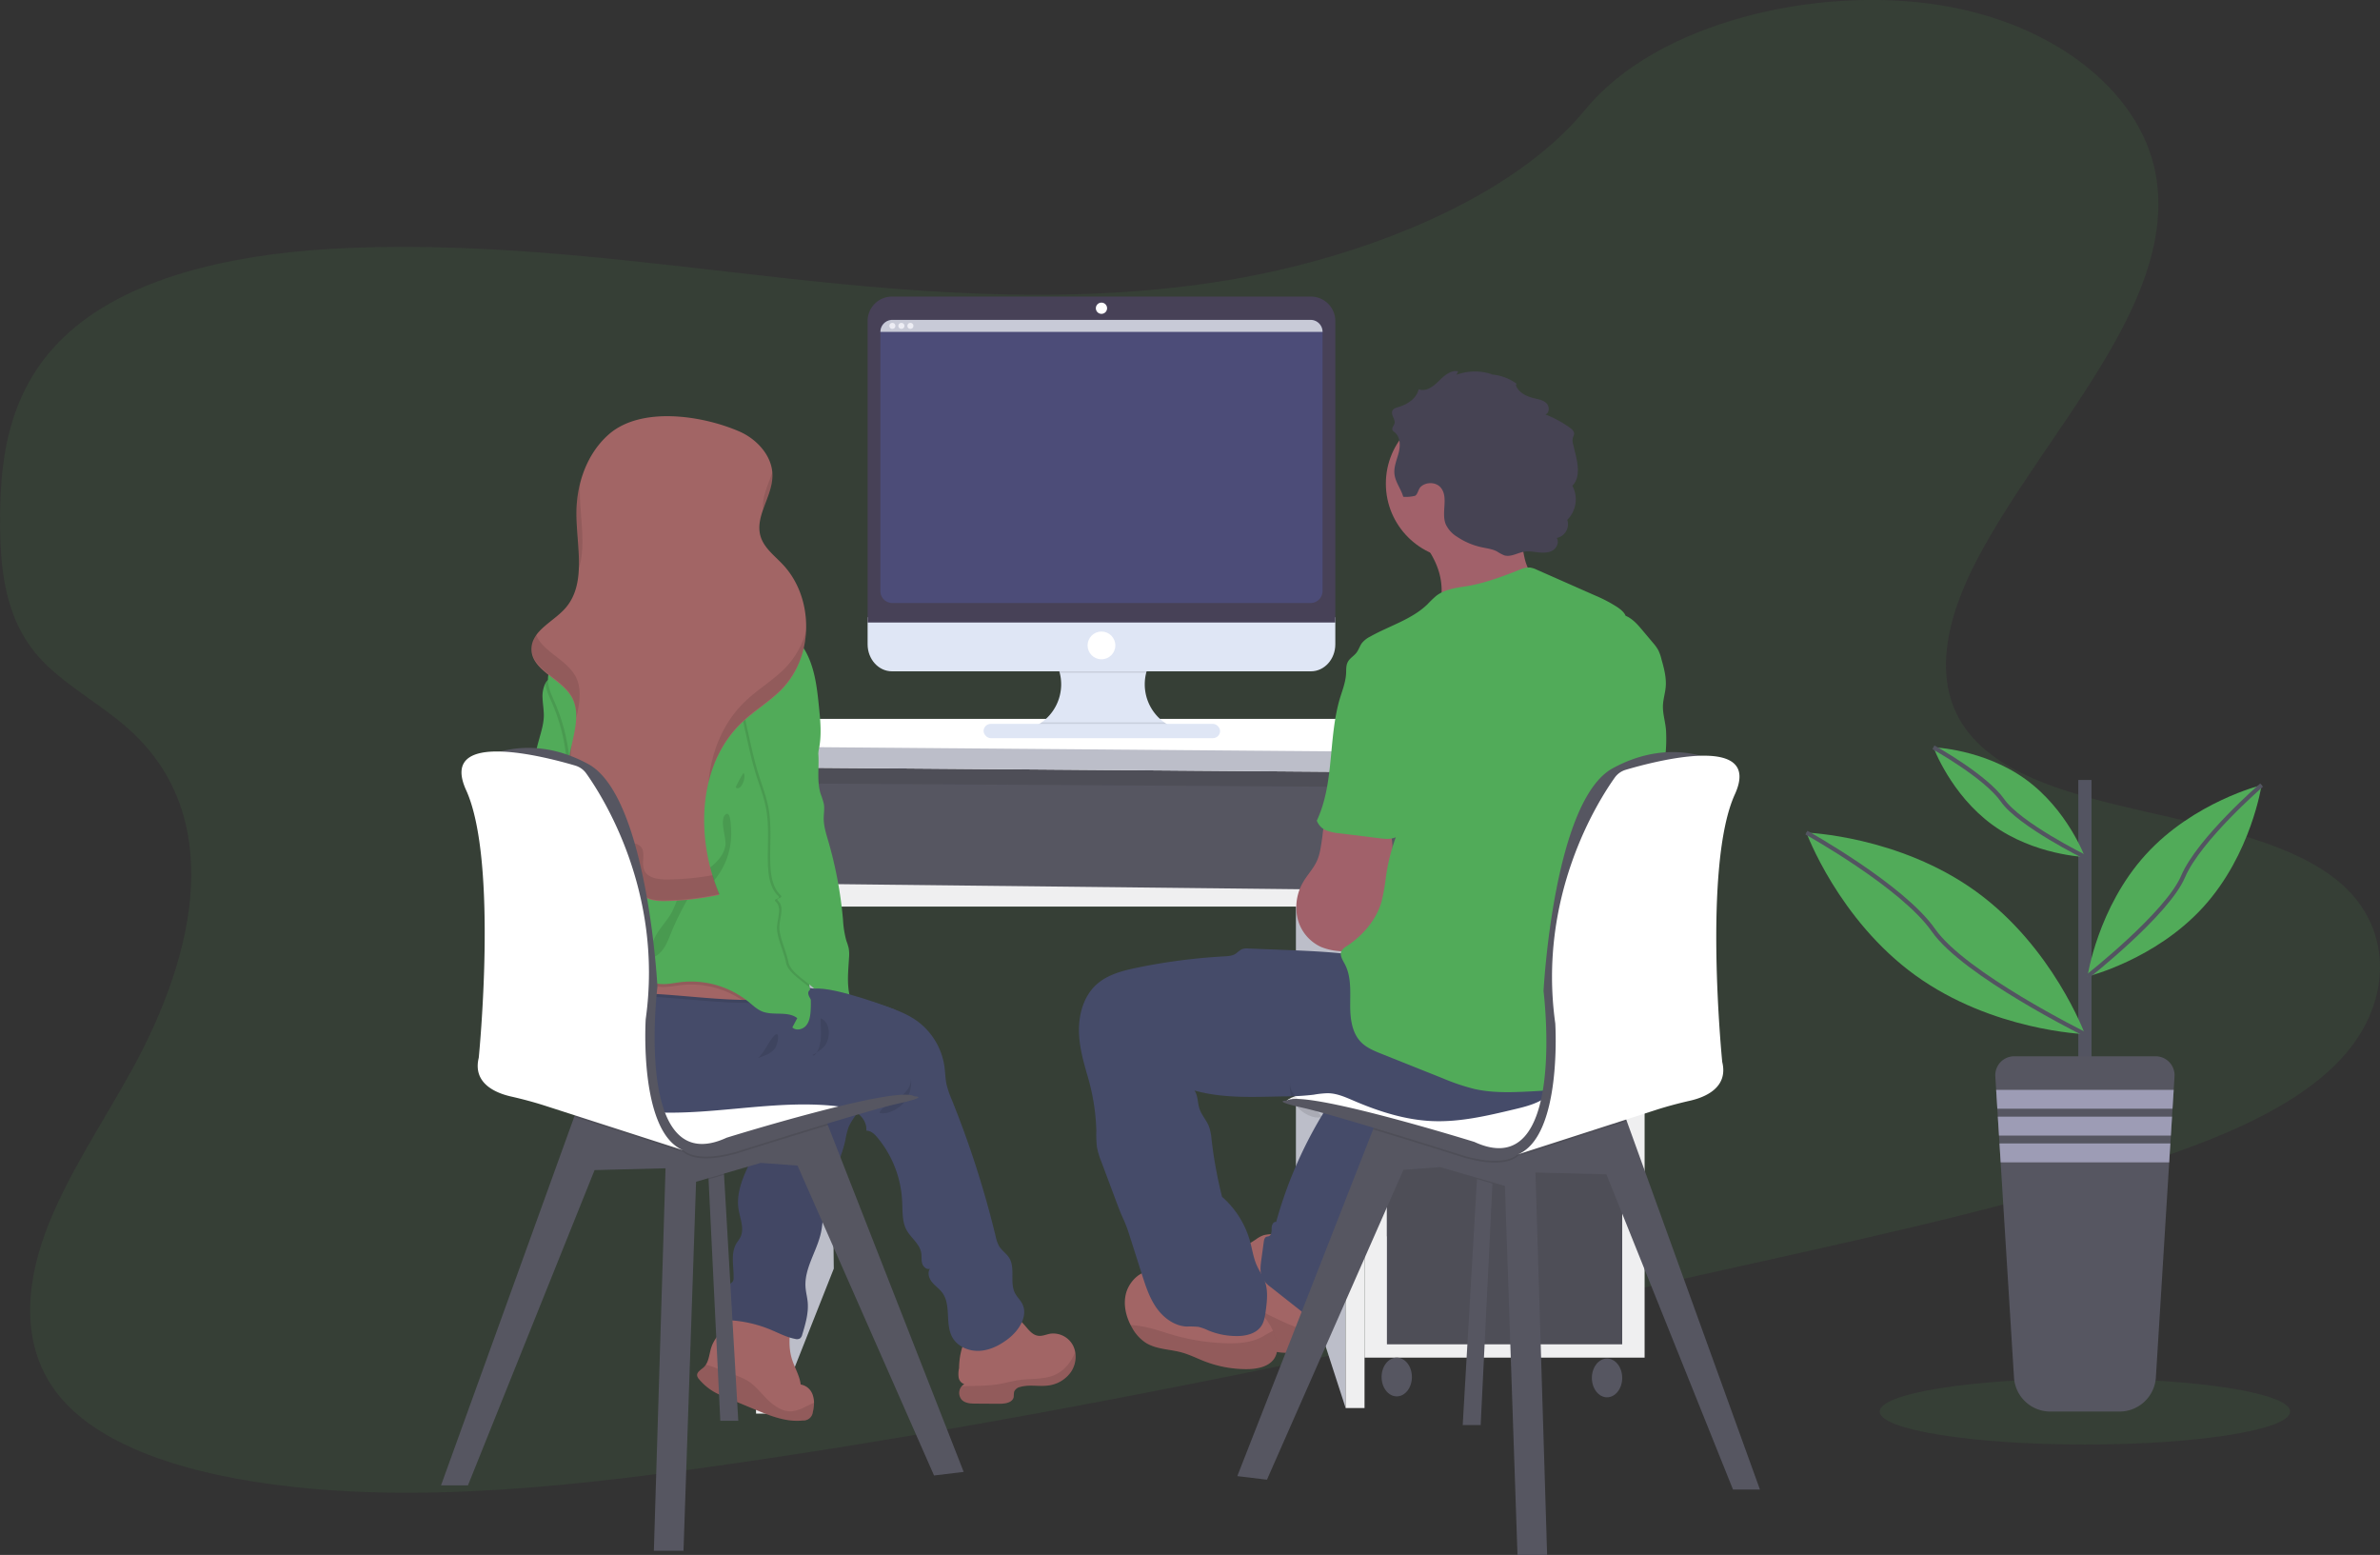 <svg data-name="Layer 1" xmlns="http://www.w3.org/2000/svg" width="1130.08" height="738.14"><rect width="100%" height="100%" fill="#333333" stroke="none"/><defs><linearGradient id="a" x1="421.41" y1="548.67" x2="423.73" y2="548.67" gradientUnits="userSpaceOnUse"><stop offset="0" stop-color="gray" stop-opacity=".25"/><stop offset=".54" stop-color="gray" stop-opacity=".12"/><stop offset="1" stop-color="gray" stop-opacity=".1"/></linearGradient></defs><path d="M584.48 132.75c-71.37 12.06-142.64 6.89-211.2-.63s-136.95-17.34-208.35-14.38c-45.93 1.9-97.08 11-129.15 37.45C4.91 180.63.1 214.96.04 245.95c-.08 23.31 1.94 47.43 18.46 66 11.48 12.88 29.15 22.11 42.46 34 46.31 41.3 32.23 106.33 1.84 161.62-14.26 25.94-31.7 51.45-41.41 78s-11 55 6.38 76.65c17.22 21.47 50.53 33.57 85.26 39.84 70.54 12.74 149.13 4.83 225.17-5.89 168.29-23.81 334.84-60.93 501.03-97.96 61.49-13.71 123.25-27.48 182.49-47.24 32.9-11 66.4-24.69 87.65-46 27-27 27.68-63.93 1.66-86-43.66-37-142.48-28.79-176.25-71.09-18.58-23.29-10.49-54.92 4.3-82.86 31.71-59.92 93-119.12 85.06-178.86-5.48-41-47.29-74.93-103.33-83.77-58.74-9.26-134.18 8.3-168 49.56-34.77 42.51-105.31 70.12-168.33 80.8z" fill="#51ab59" opacity=".1"/><path fill="#565661" d="M360 359.24h283.43v65.63H360z"/><path opacity=".1" d="M360 359.24h283.43v65.63H360z"/><path fill="#bcbec9" d="M393.91 427.03l1.99 175.21-27.26 68.82-2.11-244.03h27.38z"/><path fill="#565661" d="M362.99 371.84l275.95 1.66v48.88H362.99v-50.54z"/><path fill="#bcbec9" d="M615.33 427.03l23.61 3.33V668.4l-23.61-72.81V427.03z"/><path fill="#efeff0" d="M647.91 361.87H780.9v282.6H647.91z"/><path fill="#565661" d="M658.55 369.72h111.71v217.23H658.55z"/><path opacity=".1" d="M658.55 369.72h111.71v217.23H658.55z"/><path fill="#565661" d="M658.55 374.17h111.71v48.21H658.55zm0 52.86h111.71v102.4H658.55zm0 108.72h111.71v102.4H658.55z"/><path opacity=".1" d="M658.55 535.75h111.71v102.4H658.55z"/><ellipse cx="663.21" cy="653.67" rx="7.2" ry="9.2" fill="#565661"/><ellipse cx="763.06" cy="654.11" rx="7.2" ry="9.2" fill="#565661"/><path fill="#efeff0" d="M359 671.06h9.64l-2.65-306.74h-14.64L359 671.06zm279.94-309.19V668.4h8.97V364.32l-8.97-2.45z"/><path fill="#efeff0" d="M366.46 419.38v10.98h272.48v-7.98l-272.48-3z"/><path fill="#fff" d="M384.93 341.26h345.44l50.2 16.62v9.64l-430.88-3.32v-9.81l35.24-13.13z"/><path fill="#bcbec9" d="M349.69 354.39l430.88 3.49v9.64l-430.88-3.32v-9.81z"/><path d="M423.68 549.64l-2-.3v-.25c-.06-.47-.13-.93-.2-1.4.82.65 1.6 1.3 2.32 1.95z" transform="translate(-34.96 -80.93)" fill="url(#a)"/><path d="M345.26 623.12c1.3-.3 2.62-.55 3.94-.73a47.42 47.42 0 0126.62 3.92c-.84 6.18-1.67 12.57.11 18.54 1.24 4.2 3.73 8 4.26 12.38a7.3 7.3 0 015.75 5.08 11.05 11.05 0 01.57 3.56 19 19 0 01-.56 4.44 4.48 4.48 0 01-4.8 4c-7.74.88-15.33-2.17-22.53-5.16l-14-5.82c-1.64-.68-3.29-1.37-4.86-2.21a26.63 26.63 0 01-7.79-6.37 3.55 3.55 0 01-.93-1.68c-.26-1.76 1.8-2.81 3.11-4a6.23 6.23 0 001-1.22c1.55-2.34 1.7-5.57 2.63-8.33 2.2-6.55 9-10.77 11.4-17.16.13-.35.25-.7.35-1.06" fill="#a26565"/><path d="M386.51 665.87a19 19 0 01-.56 4.44 4.48 4.48 0 01-4.8 4c-7.74.88-15.33-2.17-22.53-5.16l-14-5.82c-1.64-.68-3.29-1.37-4.86-2.21a26.63 26.63 0 01-7.79-6.37 3.55 3.55 0 01-.93-1.68c-.26-1.76 1.8-2.81 3.11-4a6.23 6.23 0 001-1.22c3.86.83 8.65 3.26 11.6 4.2a35.22 35.22 0 018.44 3.53c3.68 2.36 6.33 6 9.45 9s7.15 5.73 11.5 5.36a19 19 0 006.54-2.26z" opacity=".1"/><path d="M370.12 523.76a4.63 4.63 0 01-1.7 5c-1.31.81-3 .7-4.3 1.58-1.61 1.13-1.84 3.37-2.12 5.31-1 6.67-4.31 12.72-7.14 18.85s-5.22 12.82-4.18 19.48c.71 4.52 2.93 9.34.85 13.41-.51 1-1.27 1.89-1.85 2.86-2.85 4.76-1.23 10.79-1.34 16.33a3.23 3.23 0 01-.39 1.77 4.89 4.89 0 01-1.58 1.22 8.38 8.38 0 00-3.41 6.43 24.57 24.57 0 00.9 7.46 4.44 4.44 0 001.23 2.6 4.6 4.6 0 002.69.76 59.84 59.84 0 0118.26 4.44c3.79 1.58 7.47 3.56 11.5 4.32a3 3 0 002.36-.25 3.25 3.25 0 001-1.73c1.55-5.1 3.12-10.36 2.59-15.66-.23-2.28-.84-4.51-1-6.79-.7-9 5.39-17.12 7.32-26 .87-4 .87-8.14 1.49-12.18 1.68-11.07 7.78-21 10.13-31.95a34.73 34.73 0 011.52-6c1.75-4.24 5.8-7.68 5.89-12.27a4.78 4.78 0 00-.76-2.86 6.48 6.48 0 00-3.57-2 121.87 121.87 0 00-16.55-3.34 31.35 31.35 0 00-7.78-.54 22.9 22.9 0 00-9.52 3.36c-3.86 2.38-1.38 2.95-.54 6.39z" fill="#454b69"/><path d="M370.12 523.76a4.63 4.63 0 01-1.7 5c-1.31.81-3 .7-4.3 1.58-1.61 1.13-1.84 3.37-2.12 5.31-1 6.67-4.31 12.72-7.14 18.85s-5.22 12.82-4.18 19.48c.71 4.52 2.93 9.34.85 13.41-.51 1-1.27 1.89-1.85 2.86-2.85 4.76-1.23 10.79-1.34 16.33a3.23 3.23 0 01-.39 1.77 4.89 4.89 0 01-1.58 1.22 8.38 8.38 0 00-3.41 6.43 24.57 24.57 0 00.9 7.46 4.44 4.44 0 001.23 2.6 4.6 4.6 0 002.69.76 59.84 59.84 0 0118.26 4.44c3.79 1.58 7.47 3.56 11.5 4.32a3 3 0 002.36-.25 3.25 3.25 0 001-1.73c1.55-5.1 3.12-10.36 2.59-15.66-.23-2.28-.84-4.51-1-6.79-.7-9 5.39-17.12 7.32-26 .87-4 .87-8.14 1.49-12.18 1.68-11.07 7.78-21 10.13-31.95a34.73 34.73 0 011.52-6c1.75-4.24 5.8-7.68 5.89-12.27a4.78 4.78 0 00-.76-2.86 6.48 6.48 0 00-3.57-2 121.87 121.87 0 00-16.55-3.34 31.35 31.35 0 00-7.78-.54 22.9 22.9 0 00-9.52 3.36c-3.86 2.38-1.38 2.95-.54 6.39z" opacity=".05"/><path fill="#565661" d="M350.55 674.47h-8.53l-5.58-114.64-.39-6.52 7.25-2.55.49 6.93 6.76 116.78z"/><path opacity=".1" d="M343.79 557.69l-7.35 2.14-.39-6.52 7.25-2.55.49 6.93z"/><path fill="#565661" d="M457.58 698.72l-14.07 1.7-64.82-147.11-17.48-1.28-30.7 8.96-5.97 175.15h-14.07l5.54-181.55-33.69.86-60.12 149.66h-12.79l63.23-174.91 2.44-6.74 94.23-3.23 23.49 13.17.3.76 64.48 164.56z"/><path d="M393.1 534.16c-20.25 6.1-41.27 12.76-41.27 12.76s-19.17 6.69-27.29 0a12.27 12.27 0 00-3.39-1.87 16.7 16.7 0 003.39 1.87l-51.9-16.73 2.43-6.73 94.24-3.23 23.49 13.17z" opacity=".1"/><path d="M297.25 505.13l38.37-8.53s91.68 17.06 98.5 23.88c0 0-73.34 14.92-81.44 20s-56.29 10.7-55.43-35.35z" fill="#fff"/><path d="M280.75 409.24c-3 9.51-11.19 18.08-21.16 18.49a3.69 3.69 0 01-2.11-.38c-1.25-.78-1.28-2.61-.77-4s1.4-2.64 1.54-4.1a2.68 2.68 0 00-.06-.89c-.26-1.19-1.23-2.25-2.37-2a4 4 0 00.85-5.31 12 12 0 01-1.22-1.64c-.83-1.7.46-3.61 1-5.43 1.11-4-1.71-8-1.94-12.17-.2-3.73 1.69-7.24 2.16-10.94.75-6-2.23-11.75-2.58-17.74-.24-4.18.79-8.32 1.94-12.35 1-3.6 2.13-7.24 2.2-11 0-2.73-.47-5.43-.6-8.15a14.19 14.19 0 011.31-7.24 5.79 5.79 0 013.29-2.81c3.28-1.1 5.43.61 5.91 3.72.8 5.29.34 10.69 1.39 16a75 75 0 004.39 14.49c1.77 4.22 3.92 8.3 5.28 12.67a69.8 69.8 0 012.19 11c1.34 9.99 2.39 20.27-.64 29.78z" fill="#51ab59"/><path d="M508.51 651.28a15.51 15.51 0 01-10.93 6.44c-4.34.54-8.85-.55-13.06.64a4 4 0 00-3 2.31 24.54 24.54 0 00-.19 2.45c-.49 2.67-4 3.27-6.73 3.25l-11.26-.07c-2.34 0-4.93-.13-6.61-1.75a4.92 4.92 0 01-.1-6.48 4.07 4.07 0 011.26-1 4 4 0 01-2.7-3.21 11.94 11.94 0 01.21-4.41c0-4.18 1-11.18 3.94-14.45 3.61-4.07 9.87-9.33 15.32-10.42a12 12 0 0110.38 2.95c2.58 2.4 4.46 6.16 8 6.58 1.93.24 3.79-.67 5.7-1a10.61 10.61 0 0110.81 5.71 11.26 11.26 0 011 3.13 13 13 0 01-2.04 9.33z" fill="#a26565"/><path d="M508.51 651.28a15.51 15.51 0 01-10.93 6.44c-4.34.54-8.85-.55-13.06.64a4 4 0 00-3 2.31 24.54 24.54 0 00-.19 2.45c-.49 2.67-4 3.27-6.73 3.25l-11.26-.07c-2.34 0-4.93-.13-6.61-1.75a4.92 4.92 0 01-.1-6.48c6.5-.27 12.89 0 19.37-1.34 2.63-.53 5.22-1.23 7.88-1.6 5.76-.82 11.89-.12 17.18-2.56 4.41-2 7.57-6.07 9.44-10.61a13 13 0 01-1.99 9.32z" opacity=".1"/><path d="M478.8 635.47c-4 3.1-8.69 5.52-13.73 5.78s-10.39-2-12.86-6.38c-3.61-6.43-.41-15.37-4.83-21.27-1.38-1.85-3.37-3.16-4.83-4.95s-2.3-4.48-1-6.38c-1.57.6-3.23-.92-3.69-2.54s-.17-3.36-.45-5c-.73-4.35-5-7.14-7.05-11s-1.77-8.87-2-13.44a51 51 0 00-11.8-30.35c-1.36-1.62-3.1-3.27-5.22-3.19.37-3.66-2.07-7.16-5.23-9s-6.92-2.46-10.58-2.82c-36.93-3.64-75.41 10.09-110.67-1.46-9.81-3.21-19.27-8.58-25.27-17a29.72 29.72 0 01-5.29-22.48v-.14c1.39-7.1 5.14-8.85 11.35-12.09a136.24 136.24 0 0122.39-9.39c15-4.69 31.15-6.38 46.63-2.94 7.23 1.62 14.2 4.3 21.44 5.87 2.85.62 5.72 1.06 8.61 1.43 4.49.56 9 .93 13.52 1.45a204.53 204.53 0 0142.46 9.55c5.13 1.74 10.26 3.73 14.67 6.88a32.5 32.5 0 0113.04 21.46c.42 2.94.43 6 1.07 8.85a45 45 0 002.4 7 465.63 465.63 0 0120.89 65 15.79 15.79 0 001.67 4.7c1.28 2.07 3.48 3.46 4.77 5.53 3 4.88.11 11.69 2.77 16.77.92 1.76 2.45 3.15 3.37 4.91 3 5.77-1.43 12.67-6.55 16.64z" fill="#454b69"/><path d="M427.7 520.57a16.5 16.5 0 003.63-4 7.46 7.46 0 001.1-5.17 14.79 14.79 0 01-3.89 12.72c-2.51 2.57-7.22 5.09-10.89 4.21.52-2.94 7.72-5.78 10.05-7.76zm-62.48-49.84a6.71 6.71 0 01-4.44 4.58 18.5 18.5 0 01-6.59.77h-2c-26.24-.58-52.76-6.4-78.39-.85a56.76 56.76 0 00-9.06 2.67 40.9 40.9 0 00-10.41 6v-.14c1.39-7.1 5.14-8.85 11.35-12.09a136.24 136.24 0 0122.36-9.3c15-4.69 31.15-6.38 46.63-2.94 7.23 1.62 14.2 4.3 21.44 5.87 2.85.62 5.72 1.06 8.61 1.43a6.91 6.91 0 01.5 4z" opacity=".1"/><path d="M365.22 469.3a6.7 6.7 0 01-4.44 4.59 18.27 18.27 0 01-6.59.76h-2c-26.24-.58-52.76-6.4-78.39-.85a57.78 57.78 0 00-9.06 2.66 41.2 41.2 0 00-10.85 6.4q-1.15-3.16-2.29-6.33c-.92-2.52 2-3.08 2.56-5.34.37-1.53-.26-3.27-.58-4.9a8.55 8.55 0 01-.16-1.21c-.18-3.61 1.11-5.69 4.07-7.64 8.78-5.8 19.49-9.78 29.51-12.77a73 73 0 0116.4-3.18c7.88-.46 15.75 1 23.42 2.85 9.43 2.33 18.76 5.41 27.12 10.34 4.1 2.39 8.1 5.39 10.31 9.65a7.6 7.6 0 01.97 4.97z" fill="#a26565"/><path d="M280.75 409.24c-3 9.51-11.19 18.08-21.16 18.49a3.69 3.69 0 01-2.11-.38c-1.25-.78-1.28-2.61-.77-4s1.4-2.64 1.54-4.1a2.68 2.68 0 00-.06-.89c5.29-7.46 10.42-15 12.45-23.83a12.74 12.74 0 00.37-4.67c-.27-1.8-1.18-3.43-1.68-5.17-.88-3.08-.47-6.34-.22-9.53a88 88 0 00-6.84-41.09c-1.35-3.12-2.89-6.28-3.36-9.61a5.79 5.79 0 013.29-2.81c3.28-1.1 5.43.61 5.91 3.72.8 5.29.34 10.69 1.39 16a75 75 0 004.39 14.49c1.77 4.22 3.92 8.3 5.28 12.67a69.8 69.8 0 012.19 11c1.37 9.92 2.42 20.2-.61 29.71zm84.47 60.06a6.7 6.7 0 01-4.44 4.59 18.27 18.27 0 01-6.59.76h-2a43.57 43.57 0 00-29-7c-3.26.39-6.52 1.15-9.78.85-6.59-.6-11.93-5.34-17.8-8.37a37.38 37.38 0 00-41.43 5.62l-.57.5a8.55 8.55 0 01-.16-1.21c-.18-3.61 1.11-5.69 4.07-7.64 8.78-5.8 19.49-9.78 29.51-12.77a73 73 0 0116.4-3.18c7.88-.46 15.75 1 23.42 2.85 9.43 2.33 18.76 5.41 27.12 10.34 4.07 2.43 8.07 5.43 10.28 9.69a7.6 7.6 0 01.97 4.97z" opacity=".1"/><path d="M387.65 359.76l-.14.36c-2.24 5.81-6.36 10.72-9 16.38-3.33 7.17-4.15 15.21-4.89 23.09-.64 6.75-1.27 13.54-.76 20.31 1.28 16.68 9.43 32.5 11.61 48.86a54.31 54.31 0 01.41 11.41c-.18 2.41-.62 5-2.22 6.78s-4.71 2.48-6.43.77c.77-1.47 1.55-2.93 2.33-4.4-4.57-3.55-11.45-1-16.79-3.22-2.35-1-4.23-2.8-6.2-4.41a43.48 43.48 0 00-32.39-9.46c-3.26.4-6.52 1.16-9.78.86-6.59-.61-11.93-5.34-17.8-8.37a37.4 37.4 0 00-41.43 5.61c-1.4 1.3-3.28 2.82-5 2a4.16 4.16 0 01-1.55-1.69c-6.55-11.19-1.73-25.62 5.27-36.52s16.27-20.95 19.15-33.58a12.53 12.53 0 00.37-4.67c-.27-1.8-1.18-3.43-1.68-5.17-.88-3.08-.47-6.34-.22-9.53a88 88 0 00-6.82-41.1c-1.6-3.73-3.5-7.51-3.5-11.56 0-6.38 4.57-11.67 8.35-16.8 4.35-5.9 8-12.43 13.51-17.28 5.22-4.61 12.78-7.43 19.24-5.09a119.94 119.94 0 0133.56-3.27c3.9.18 7.93.59 11.35 2.48 3.66 2 6.29 5.56 9.89 7.69 2.63 1.57 5.66 2.31 8.52 3.41a35.21 35.21 0 0118.36 16.42c4 7.75 5 16.66 5.88 25.34.84 8.17 1.64 16.66-1.2 24.35z" fill="#51ab59"/><path d="M372.86 419.9c1.28 16.68 9.43 32.5 11.61 48.86-4.36-3.69-10.43-7.4-11.24-11.69-.9-4.64-3.78-10.72-4.26-15.41s2.81-10.42-.64-13.64c-1.68-1.57 2.79-1.13 1.15-2.74-3.69-3.59-4.6-9.12-4.83-14.25-.39-9.08.76-18.26-.91-27.19-1-5.51-3.09-10.76-4.76-16.11-1.94-6.23-3.34-12.61-4.74-19a133.12 133.12 0 01-3-17.26c-.43-5-.23-10.3 2-14.86s6.74-8.26 11.8-8.19c16.92.22 14 23.16 17.72 33.76 1.49 4.22 3.5 8.3 4.31 12.7a33.66 33.66 0 01.48 5.22c-2.24 5.81-6.36 10.72-9 16.38-3.33 7.17-4.15 15.21-4.89 23.09-.68 6.77-1.31 13.56-.8 20.33z" opacity=".1"/><path d="M383.86 341.92c1.49 4.22 3.5 8.3 4.31 12.7 1.35 7.37-.74 15.2 1.53 22.34a38.92 38.92 0 011.48 4.67c.39 2.27-.06 4.59-.06 6.9 0 3.72 1.17 7.32 2.21 10.89a194.63 194.63 0 016.95 37.16 46.59 46.59 0 001.59 10 33.21 33.21 0 011.08 3.38 17.48 17.48 0 01.19 4.63c-.27 4.9-.82 9.82-.27 14.7s2.33 9.83 6 13.1c-3.28.71-6.75 1.42-9.95.37-4.5-1.47-7.2-6-9.49-10.12-2.9-5.26-13.92-10-15.06-15.91-.89-4.63-3.77-10.71-4.25-15.41s2.8-10.41-.65-13.63c-1.67-1.57 2.8-1.14 1.15-2.74-3.68-3.59-4.59-9.12-4.82-14.26-.39-9.07.75-18.25-.91-27.18-1-5.51-3.09-10.76-4.76-16.12-1.94-6.22-3.34-12.6-4.74-19a131.73 131.73 0 01-3-17.26c-.43-5-.24-10.31 2-14.87s6.75-8.25 11.8-8.19c16.85.3 13.95 23.25 17.67 33.85z" fill="#51ab59"/><path d="M335.64 345.83c1.58 1.85 3.61 3.88 6 3.52a1.3 1.3 0 01-1.77.42 3.8 3.8 0 01-1.33-1.53l-3.42-5.77c-.45-.75-3.55-5.12-4.31-2.6-.3 1.07 4.06 5.06 4.83 5.96zm-1.84 14.39a7.62 7.62 0 00-2.23-5 12.5 12.5 0 00-4.13-2.49c-3.75-1.54-8.19-2.78-12.26-2.58 1.48 2.16 6.23 3.45 8.61 4.67q5.06 2.61 10.01 5.4zm10.65 40.96c-.69 5.12-4.88 9-9.12 12s-9 5.58-11.77 9.92c-1.92 3-2.78 6.48-4.41 9.61-1.8 3.45-4.49 6.35-6.64 9.59s-3.83 7.11-3.17 10.95a1.29 1.29 0 00.46.92 1.31 1.31 0 001.27-.14c4.36-2.28 6.08-7.49 7.91-12a138.65 138.65 0 016.48-13.32c1.08-2 2.27-4.18 4.28-5.29a37.55 37.55 0 014.22-1.47 14.19 14.19 0 005.21-4.09 34.34 34.34 0 008-23.31c-.06-1.79-.16-10.41-2.85-7.75s.59 10.9.13 14.38z" opacity=".1"/><path d="M351.04 204.81c8.6 3.75 16 12 15.73 21.35-.23 9.82-8.45 19.07-5.62 28.48 1.64 5.46 6.58 9.12 10.49 13.27 14.89 15.76 14.86 43.27-.08 59-5.72 6-13.07 10.27-19.12 16-21.33 20.1-22.24 54.87-10.82 81.86a133.14 133.14 0 01-26.62 3c-4.19 0-9.32-.71-10.84-4.62-1.4-3.61 1-8.49-1.76-11.16-1.3-1.25-3.25-1.42-5-1.71-11.26-1.82-20.5-10.81-24.72-21.4s-4-22.51-1.58-33.65c1.72-8.05 4.41-16.91.42-24.11-5-9.06-19.38-12.88-19.16-23.24.18-8.49 10.19-12.62 15.87-18.93 10.48-11.62 5.49-29.65 5.47-45.31 0-13.78 4.82-28 15.08-37.18 15.26-13.77 44.65-9.3 62.26-1.65z" fill="#a26565"/><path d="M273.16 320.85c-4.39-7.92-15.92-11.84-18.6-19.63a11.09 11.09 0 00-2.16 6.26c-.22 10.36 14.14 14.18 19.16 23.25a18.89 18.89 0 012 10.42c1.58-6.96 2.97-14.22-.4-20.3zm89.14-79.03c1.8-5.25 4.41-10.55 4.54-16a15 15 0 00-.05-1.77c-2.01 6.02-5.09 11.86-4.49 17.77zm-87.42 27.97c3.44-10.87.47-24.35.46-36.41 0-1.46.06-2.93.17-4.39a57.74 57.74 0 00-1.78 14.26c.02 8.61 1.53 17.95 1.15 26.54zm98.35 46.89c-5.72 6-13.07 10.27-19.12 16-10.8 10.17-16.35 24.1-17.74 38.87 2.58-11 7.79-21.13 16.14-29 6-5.7 13.4-9.95 19.12-16a42.49 42.49 0 0011.15-27.06 40.61 40.61 0 01-9.55 17.19zm-56.56 100.83c-4.19 0-9.32-.72-10.84-4.63-1.4-3.6 1-8.48-1.76-11.16-1.3-1.25-3.26-1.42-5-1.71-11.25-1.81-20.49-10.81-24.71-21.39-3.11-7.82-3.78-16.35-3-24.77-.08.33-.15.66-.22 1-2.38 11.14-2.63 23.07 1.58 33.66s13.46 19.58 24.71 21.39c1.78.29 3.74.47 5 1.71 2.79 2.68.36 7.56 1.76 11.16 1.52 3.91 6.65 4.68 10.84 4.63a133.23 133.23 0 0026.62-3 89.38 89.38 0 01-3.23-8.93 132.74 132.74 0 01-21.75 2.04zm32.75-43.61c2.47 1.86 5.15-5.23 3.62-7-.41.46-4 6.74-3.62 7zm10.53 128.34c2.91-1 6-2 7.9-4.4 1.57-1.93 2.86-9.59-.46-5.92-2.82 3.15-4.15 7.3-7.44 10.32zm29.63-8.03c-.35 2.36-1 4.81-2.67 6.51-.31.32-1 .52-1.09.09a25.29 25.29 0 005.16-3.64c3.38-3.35 3.84-11.6-1.31-13.79-.05 3.62.46 7.15-.09 10.83z" opacity=".1"/><path d="M425.15 479.34s-28.38-11.15-38.64-10 11.62 17.32 11.62 17.32l13.08 8.82s8-3 8.53-3.23 5.41-12.91 5.41-12.91z" fill="#454b69"/><path d="M229.88 359.72s21.32-12.36 49.46 3 32.83 105.75 32.83 105.75-11.51 92.09 32.87 71.6c0 0 81-25.15 89.11-19.61 0 0 7.68 0-7.67 3.41s-74.65 22.2-74.65 22.2-19.17 6.7-27.29 0-31.13.86-34.12-45.2a801 801 0 00-10.66-86.56l-7.91-23.45z" fill="#565661"/><path d="M227.32 502.14s9.38-93.38-6-127.07c-13.38-29.36 38.36-15.63 51.86-11.63a9.83 9.83 0 015.18 3.7c8 11.25 36.7 56.34 28.24 116.67 0 0-3.41 53.73 17.91 62.25l-65.69-21.16c-5.33-1.72-10.74-3.15-16.2-4.39-6.96-1.58-18.3-6.07-15.3-18.37z" fill="#fff"/><path fill="#565661" d="M694.53 676.47h8.53l5.59-114.64.38-6.52-7.25-2.55-.48 6.93-6.77 116.78z"/><path opacity=".1" d="M701.3 559.69l7.35 2.14.38-6.52-7.25-2.55-.48 6.93z"/><path d="M623.31 632.2a19.23 19.23 0 01-1.2 4.58 8.09 8.09 0 01-3.65 4.56 9.64 9.64 0 01-3.69.73c-4.71.28-9.69.21-13.74-2.19a25 25 0 01-4.71-3.93 214.9 214.9 0 01-24.72-29.4c-1.23-1.77-2.5-3.86-1.95-6a93.21 93.21 0 0026.77-12.25 12.92 12.92 0 013.76-2 20.43 20.43 0 017.06-.26c2.27.37 2.37.44 3.24 3 1.44 4.33 1.2 9 2.82 13.33a41.3 41.3 0 003.74 6.84c4.18 6.99 7.39 15.24 6.27 22.99z" fill="#a26565"/><path d="M623.31 632.2a19.23 19.23 0 01-1.2 4.58 8.09 8.09 0 01-3.65 4.56 9.64 9.64 0 01-3.69.73c-4.71.28-9.69.21-13.74-2.19a25 25 0 01-4.71-3.93 214.9 214.9 0 01-24.72-29.4c-1.23-1.77-2.5-3.86-1.95-6a92.81 92.81 0 009.16-3.06l.15.11c3.07 2.19 5.3 5.33 7.47 8.41l7 9.85a29 29 0 004.39 5.3 29.38 29.38 0 006.79 4.08c3.29 1.59 6.58 3.18 10 4.46 2.21.89 5.95 1.24 8.7 2.5z" opacity=".1"/><path d="M629.77 525.41a30.1 30.1 0 01-2.5 4.77 204.16 204.16 0 00-21.32 49.89c-1.38-.31-2.16 1.57-2.15 3s0 3.23-1.32 3.75c-.39.15-.83.15-1.21.32-.84.38-1.08 1.45-1.2 2.37l-1.18 8.66c-.41 3-.77 6.25.7 8.9a14.23 14.23 0 003.87 4l19.52 15.4c.8.63 1.79 1.3 2.75.95 2.19-.8.25-4.72 2-6.31 1.16-1.09 3-.27 4.61-.4 2.1-.16 3.69-2.09 4.22-4.12a19.59 19.59 0 00.11-6.26 5.68 5.68 0 01.32-2.81 6.82 6.82 0 012.39-2.29 25.66 25.66 0 0010.51-21.64 12 12 0 01.14-3.83 10.09 10.09 0 011.81-3.16c7.09-9.59 13-20 18.87-30.39 3.38-6 6.82-12.09 8-18.85a1.75 1.75 0 00-1.44-2.4 68 68 0 00-8.94-2.14c-9.19-1.86-18.06-4.73-27-7.49s-8.87 2.86-11.56 10.08z" fill="#454b69"/><path fill="#565661" d="M587.5 700.72l14.08 1.7 64.81-147.11 17.48-1.28 30.71 8.96 5.96 175.15h14.07l-5.54-181.55 33.69.86 60.12 149.66h12.79L772.44 532.2l-2.43-6.74-94.24-3.23-23.49 13.17-.3.76-64.48 164.56z"/><path d="M651.98 536.16c20.25 6.1 41.27 12.76 41.27 12.76s19.17 6.69 27.29 0a12.27 12.27 0 013.39-1.87 16.7 16.7 0 01-3.39 1.87l51.9-16.73-2.4-6.73-94.24-3.23-23.49 13.17z" opacity=".1"/><path d="M747.83 507.13l-38.37-8.53s-91.68 17.06-98.5 23.88c0 0 73.34 14.92 81.44 20s56.29 10.7 55.43-35.35z" fill="#fff"/><path d="M605.45 644.21c-2.31 4.4-8 5.64-13 5.71a54.89 54.89 0 01-20.32-3.63c-3.7-1.42-7.25-3.25-11.07-4.29-5.69-1.56-12-1.43-17-4.56a20 20 0 01-6.39-6.93c-.29-.49-.57-1-.83-1.52-2.39-4.65-3.5-10.06-2.17-15.08s6.16-10.55 11.76-10.47c6.65.1 14.58 3.25 21 4.88 8 2 16 4.31 23.07 8.54 5.92 3.56 11.15 8.67 13.94 14.91a25.27 25.27 0 011.32 3.72c.87 2.88 1.07 6.09-.31 8.72z" fill="#a26565"/><path d="M605.45 644.21c-2.31 4.4-8 5.64-13 5.71a54.89 54.89 0 01-20.32-3.63c-3.7-1.42-7.25-3.25-11.07-4.29-5.69-1.56-12-1.43-17-4.56a20 20 0 01-6.39-6.93c-.29-.49-.57-1-.83-1.52 1 .08 1.92.18 2.42.23 6.14.59 12 2.83 17.86 4.52a100.32 100.32 0 0025 3.9c6 .17 12.26-.27 17.5-3.2a45.91 45.91 0 014.86-2.67 25.27 25.27 0 011.32 3.72c.83 2.88 1.03 6.09-.35 8.72z" opacity=".1"/><path d="M648.42 454.07c-13-2.13-26.24-2.65-39.42-3.17l-16.12-.64a7.31 7.31 0 00-3.39.41 22.09 22.09 0 00-2.65 2c-1.62 1.1-3.69 1.22-5.64 1.33a280.77 280.77 0 00-41.16 5.34c-7 1.43-14.27 3.3-19.53 8.13-5.56 5.11-8 12.9-8.19 20.44s1.79 14.95 3.88 22.19a101.09 101.09 0 014.37 26.86 50.25 50.25 0 00.29 7.57 36.22 36.22 0 002.11 7l7.36 19.65c.65 1.72 1.29 3.43 2 5.11s1.39 3 2 4.58c.9 2.16 1.61 4.4 2.32 6.63l4.9 15.39.64 2c1.77 5.54 3.58 11.18 6.92 15.94s8.51 8.6 14.32 8.89a43.86 43.86 0 015.62.15 22.72 22.72 0 014.61 1.67 35.17 35.17 0 0013.77 2.69c4.35 0 9.18-1.21 11.54-4.87 1.3-2 1.64-4.46 2-6.82.63-4.74 1.24-9.69-.37-14.19-1-2.69-2.68-5-3.84-7.65-1.62-3.61-2.15-7.6-3.2-11.41a43.58 43.58 0 00-13.3-21.16 208.58 208.58 0 01-5-27.38 24.09 24.09 0 00-1.21-6c-1.17-3-3.54-5.43-4.53-8.49-.93-2.84-.65-6.12-2.34-8.57 14.07 3.87 28 3 42.61 2.77a116.42 116.42 0 0014-.8 44 44 0 016.56-.7c4.52 0 8.76 2 12.91 3.76 11.73 5 24.09 8.93 36.83 9.47 13.15.55 26.15-2.54 39-5.6 5.65-1.35 11.52-2.81 16-6.52s7-10.4 4.24-15.49c-2.1-3.83-6.45-5.71-10.51-7.31-11.24-4.44-22.54-8.77-33.37-14.14-16.54-8.06-28.91-26.06-47.03-29.06z" fill="#454b69"/><path d="M625.24 408.83c-1.57 3.4-4.21 6.18-6.16 9.38a23.77 23.77 0 00-3 17.65 20.08 20.08 0 0011.25 13.69 28.23 28.23 0 007.8 1.88c3.52.43 7.27.52 10.38-1.18a15.16 15.16 0 005.53-5.78c2.69-4.5 4.22-9.57 5.62-14.62 2.59-9.32 4.8-18.88 4.48-28.55-.11-3.33-.77-7.08-3.53-9a11.87 11.87 0 00-4.64-1.52l-13.19-2.36c-2.55-.46-7-2.33-9.21-.49s-2.38 7.28-2.76 9.83c-.6 3.77-.97 7.6-2.57 11.07zm160.33-38.68l-3.45 28.92a133 133 0 00-1.23 15.56c0 2.9.09 6.12-1.83 8.29a7.56 7.56 0 01-3.44 2.07c-4.19 1.3-8.76.14-12.76-1.65-2.34-1-4.73-2.45-5.79-4.78a11.88 11.88 0 01-.75-5.07c0-17.25 1.63-35.24 10.64-49.94a10.89 10.89 0 013.17-3.66c2.5-1.6 5.77-1.15 8.6-.28 1.74.53 6.44 1.12 7.55 2.67s-.47 5.88-.71 7.87z" fill="#a1616a"/><circle cx="694.04" cy="229.57" r="36" fill="#a1616a"/><path d="M684.41 283.22a18.57 18.57 0 01-2.23 8q27.57-4.2 55-9.36a25.83 25.83 0 01-12.76-15 42.36 42.36 0 01-1.62-10.69 123.57 123.57 0 01.33-17.21c-6.4.67-12.46 3.07-18.56 5.13a183 183 0 01-18.69 5.23c-3.05.68-6.12 1.26-9.2 1.8-3.6.64-5.33.63-2.83 3.79 6.71 8.44 11.5 17.02 10.56 28.31z" fill="#a1616a"/><path d="M695.47 278.41c-4.75.71-9.73 1.51-13.52 4.45a51 51 0 00-4.11 3.95c-7.53 7.31-18.16 10.25-27.3 15.41a12 12 0 00-3.88 3.05c-1 1.39-1.51 3.16-2.56 4.54-1.22 1.6-3.15 2.6-4.1 4.37s-.74 3.65-.84 5.53c-.23 4.13-1.79 8.05-3 12-5.55 18.91-2.51 40-10.91 57.86a8.13 8.13 0 004.42 4.62 25.1 25.1 0 006.56 1.41l18.61 2.31c2.66.33 5.48.64 7.91-.47a92.94 92.94 0 00-4.69 18.93 94.28 94.28 0 01-2.1 11.72c-2.56 8.8-9 16.13-16.63 21.14a6.15 6.15 0 00-2.35 2.17c-1 2 .48 4.24 1.53 6.2 3.05 5.68 2.63 12.5 2.59 18.94s.61 13.51 5.11 18.13c2.66 2.73 6.3 4.21 9.84 5.62l29.11 11.63a101.45 101.45 0 0014.82 5c7.67 1.75 15.64 1.68 23.51 1.34q7.8-.33 15.58-1a12.12 12.12 0 005.89-1.55 11 11 0 003.45-4.68c4.05-8.81 5.41-19.09 11.69-26.47 4.31-5.07 11-9.12 11.49-15.75.23-3.3-1.24-6.51-1.26-9.82 0-4.07 2.13-7.94 2-12-.27-6.61-6.5-11.65-7.49-18.19-2.52-16.58 5.9-33.14 11.07-49.09.93-2.85 2.13-6 4.87-7.22s6.6-.58 7.58-3.28c2.47-6.78 3.06-14.73 2.74-21.94-.18-4.17-1.66-8.25-1.49-12.43.12-2.94 1.06-5.8 1.31-8.73.38-4.43-.79-8.83-2-13.11a20.54 20.54 0 00-1.56-4.42 21 21 0 00-2.6-3.57l-4.87-5.79c-2.28-2.71-4.69-5.52-8-6.89-1.07-2.65-4.49-4.48-6.94-5.94a71.12 71.12 0 00-7.64-3.75l-27.54-12.16a11.28 11.28 0 00-3.27-1.06 10.59 10.59 0 00-4.86 1c-8.4 3.33-17.17 6.65-26.17 7.99z" fill="#51ab59"/><path d="M666.3 235.83c-1.06-3.73-3.77-6.95-4.18-10.81-.37-3.43 1.14-6.75 2-10.09s.83-7.42-1.82-9.64c-.44-.38-1-.72-1.16-1.28-.32-1 .69-1.91 1-2.92.57-2-1.9-4.21-1-6.13.51-1.05 1.79-1.42 2.91-1.75 4.28-1.27 8.62-4.09 9.55-8.46 3.35 1.4 6.92-1.23 9.49-3.78s5.73-5.46 9.27-4.69l-.79 1.61a25.6 25.6 0 0116.93-.19h-1.68a23.22 23.22 0 0113.39 4.53c-.43 0-.47.64-.3 1 1.4 3.27 5 5 8.47 5.81 2.09.5 4.36.86 5.89 2.36s1.56 4.63-.46 5.35a52.6 52.6 0 0111.61 6.3c1 .73 2.13 1.72 2 3a9.76 9.76 0 01-.62 1.87 6.47 6.47 0 00.21 3.2l1.11 4.58c1.22 5.09 2.18 11.22-1.53 14.91a13.69 13.69 0 01-2.41 16.16 6.66 6.66 0 01-5 8.61c1.23 1.92.1 4.66-1.84 5.86s-4.38 1.21-6.64 1-4.55-.72-6.81-.38c-3.29.51-6.51 2.75-9.68 1.75a21.73 21.73 0 01-3.39-1.82c-2.22-1.19-4.8-1.46-7.26-2a33.54 33.54 0 01-11.73-5 13.75 13.75 0 01-5.39-6c-2.2-5.56 1.5-12.85-2.39-17.38-2.28-2.64-6.8-2.68-9.35-.42-1.27 1.13-1.44 3.51-2.76 4.36a17.45 17.45 0 01-5.64.48z" fill="#464353"/><path d="M617.38 522.57a16.5 16.5 0 01-3.63-4 7.46 7.46 0 01-1.1-5.17 14.79 14.79 0 003.89 12.72c2.51 2.57 7.22 5.09 10.89 4.21-.52-2.94-7.72-5.78-10.05-7.76z" opacity=".1"/><path d="M815.2 361.72s-21.32-12.36-49.46 3-32.83 105.75-32.83 105.75 11.51 92.09-32.87 71.6c0 0-81-25.15-89.11-19.61 0 0-7.68 0 7.67 3.41s74.65 22.2 74.65 22.2 19.17 6.7 27.29 0 31.13.86 34.12-45.2a801 801 0 0110.66-86.56l7.91-23.45z" fill="#565661"/><path d="M817.76 504.14s-9.38-93.38 6-127.07c13.38-29.36-38.36-15.63-51.86-11.63a9.83 9.83 0 00-5.18 3.7c-8 11.25-36.7 56.34-28.24 116.67 0 0 3.41 53.73-17.91 62.25l65.69-21.16c5.33-1.72 10.74-3.15 16.2-4.39 6.96-1.58 18.3-6.07 15.3-18.37z" fill="#fff"/><ellipse cx="989.97" cy="670.07" rx="97.44" ry="15.65" fill="#51ab59" opacity=".1"/><path fill="#535461" d="M986.83 370.26h6.27v141.17h-6.27z"/><path d="M1032.51 511l-.39 6.36-.56 9-.23 3.74-.55 9-.24 3.74-.56 9-6.32 102.07a17.3 17.3 0 01-17.26 16.16h-32.87a17.28 17.28 0 01-17.24-16.22l-6.34-102.08-.55-9-.23-3.74-.57-9-.23-3.74-.55-9-.4-6.36a9 9 0 018.94-9.51h67.22a9 9 0 018.93 9.58z" fill="#565661"/><path fill="#9d9cb5" d="M1032.12 517.36l-.56 8.97h-83.18l-.56-8.97h84.3zm-.79 12.72l-.55 8.98h-81.61l-.56-8.98h82.72zm-.79 12.72l-.56 8.97h-80.02l-.56-8.97h81.14z"/><path d="M938.24 423.17c36.52 26.42 51.73 67.74 51.73 67.74s-44-1.51-80.53-27.93-51.72-67.73-51.72-67.73 44.01 1.51 80.52 27.92z" fill="#51ab59"/><path d="M857.72 395.25s45.67 25.35 60.33 46.34 71.92 49.32 71.92 49.32" fill="none" stroke="#535461" stroke-miterlimit="10" stroke-width="2"/><path d="M961.81 369.95c19.88 14.37 28.16 36.87 28.16 36.87s-24-.83-43.83-15.2-28.1-36.87-28.1-36.87 23.9.82 43.77 15.2z" fill="#51ab59"/><path d="M918.04 354.75s24.86 13.8 32.83 25.22 39.15 26.85 39.15 26.85" fill="none" stroke="#535461" stroke-miterlimit="10" stroke-width="2"/><path d="M1018.85 405.67c-22.83 25.09-27.66 57.88-27.66 57.88s32.19-7.9 55-33 27.66-57.88 27.66-57.88-32.17 7.91-55 33z" fill="#51ab59"/><path d="M1073.87 372.68s-29.74 25.72-37.3 43.44-45.38 47.43-45.38 47.43" fill="none" stroke="#535461" stroke-miterlimit="10" stroke-width="2"/><path d="M556.98 345.27v2.28h-67.61v-1.85a22.72 22.72 0 005.22-2.78 22.21 22.21 0 009.28-18.06 21.92 21.92 0 00-.69-5.47 22.23 22.23 0 00-12.28-14.73h65.62a22.23 22.23 0 00-12.28 14.73 21.92 21.92 0 00-.68 5.47 22.2 22.2 0 009.27 18.06 22.87 22.87 0 004.15 2.35z" fill="#dfe6f5"/><path d="M556.52 304.66a22.23 22.23 0 00-12.28 14.73h-41.06a22.23 22.23 0 00-12.28-14.73z" opacity=".1"/><path d="M411.96 293.01v12.84c0 7.08 5.18 12.83 11.58 12.83h198.91c6.4 0 11.59-5.75 11.59-12.83v-12.84z" fill="#dfe6f5"/><path d="M556.98 345.27v2.28h-67.61v-1.85a22.72 22.72 0 005.22-2.78h58.24a22.87 22.87 0 004.15 2.35z" opacity=".1"/><rect x="467.03" y="343.63" width="112.29" height="6.77" rx="3.39" fill="#dfe6f5"/><path d="M634.04 152.38a11.58 11.58 0 00-11.59-11.58H423.54a11.57 11.57 0 00-11.58 11.58v143.13h222.08z" fill="#474157"/><path d="M627.98 157.55v123a5.7 5.7 0 01-5.7 5.71H423.72a5.7 5.7 0 01-5.7-5.71v-123a5.62 5.62 0 01.76-2.85 5.7 5.7 0 014.94-2.85h198.56a5.7 5.7 0 015.7 5.7z" fill="#4c4c78"/><circle cx="523" cy="146.32" r="2.67" fill="#fff"/><circle cx="523" cy="306.38" r="6.59" fill="#fff"/><path d="M627.98 157.55H418.04a5.7 5.7 0 015.7-5.7h198.54a5.7 5.7 0 015.7 5.7z" fill="#c8cad7"/><circle cx="423.72" cy="154.7" r="1.43" fill="#ededf4"/><circle cx="428" cy="154.7" r="1.43" fill="#ededf4"/><circle cx="432.28" cy="154.7" r="1.43" fill="#ededf4"/></svg>